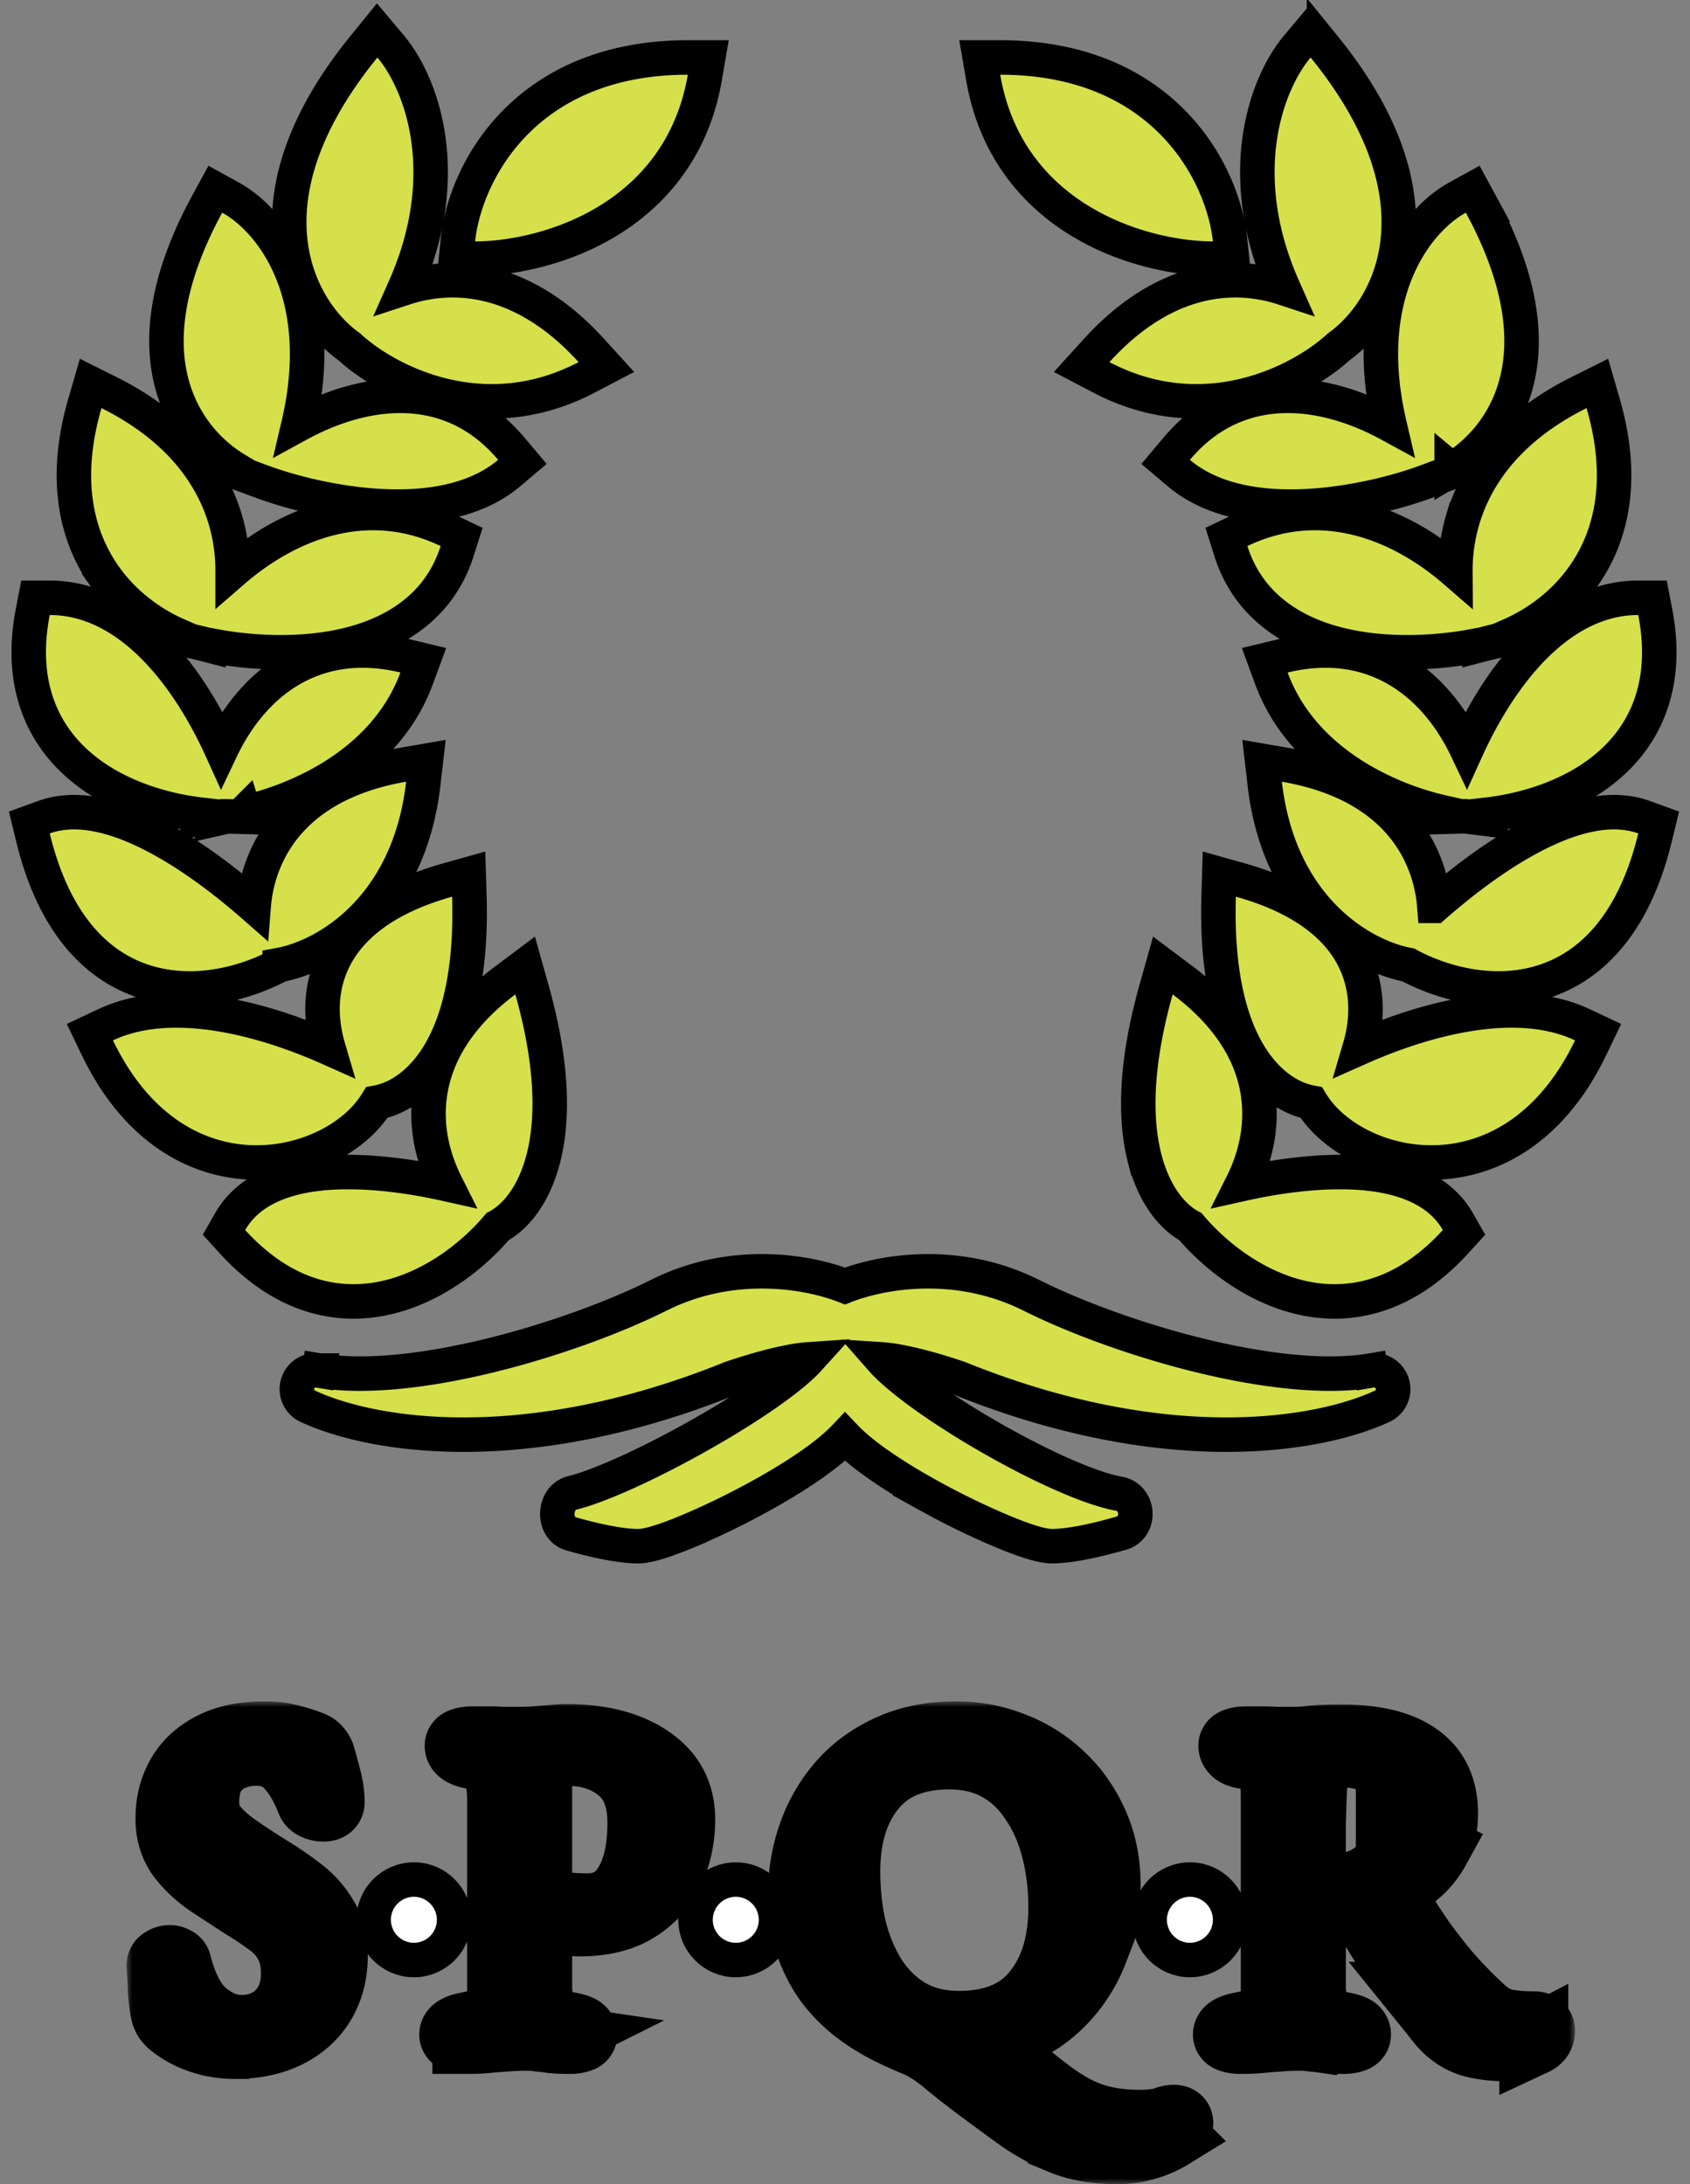 <svg xmlns="http://www.w3.org/2000/svg" width="147" height="190" fill="none" viewBox="0 0 147 190"><rect x="0" y="0" width="147" height="190" fill="#808080" stroke="none"/><path fill="#D5E04B" stroke="#000" stroke-width="3" d="M9.06 50.073c1.793 2.561 4.213 4.229 6.38 5.176l-.142.197 2.169.51 1.244.323.024-.058c2.938.542 6.944.806 10.712.05 4.352-.874 8.68-3.193 10.31-8.316l.395-1.245-1.178-.563c-5.114-2.446-9.983-1.633-13.887.296-1.829.904-3.465 2.06-4.852 3.264a15.565 15.565 0 0 0-.645-4.535c-1.187-3.979-4.152-8.043-10.092-11.014l-1.61-.804-.502 1.728c-1.912 6.587-.751 11.524 1.675 14.99Zm13.176-8.377c.2.08.399.154.592.219 2.365.873 6.2 1.882 10.15 2.108 3.906.223 8.27-.3 11.318-2.878l1.142-.967-.964-1.144c-3.617-4.295-8.202-5.092-12.31-4.36-2.254.4-4.385 1.259-6.199 2.25 2.637-11.25-2.258-17.727-5.915-19.738l-1.322-.727-.72 1.325c-3.938 7.255-4.212 12.851-2.616 16.948a12.385 12.385 0 0 0 5.167 6.122l-.183.153 1.86.689Zm-.97 28.983a25.5 25.5 0 0 0 7.008-2.716c3.221-1.85 6.401-4.713 7.96-8.944l.584-1.584-1.641-.394c-5.549-1.331-9.694.444-12.529 3.241-1.482 1.463-2.596 3.19-3.395 4.87-.968-2.134-2.26-4.466-3.858-6.562C12.753 55.126 9.03 52 4.327 52H3.089l-.235 1.215c-.646 3.337-.38 6.174.567 8.549.946 2.371 2.532 4.18 4.367 5.532 2.995 2.204 6.711 3.233 9.711 3.575l-.081.38 1.982-.248 1.985.055-.118-.38Zm3.063 13.258c4.003-.737 11.233-4.884 12.488-15.765l.23-1.99-1.975.34c-6.18 1.065-9.739 3.924-11.54 7.266a12.733 12.733 0 0 0-1.464 5.013c-2.108-1.85-4.548-3.73-7.035-5.214-1.851-1.105-3.78-2.02-5.655-2.52-1.868-.5-3.799-.618-5.564.023l-1.262.46.317 1.305c1.895 7.789 5.837 11.528 10.3 12.708 4.182 1.105 8.44-.148 11.16-1.626Zm-2.002 17.188c4.432 0 8.603-2.2 10.445-5.214 1.733-.32 3.687-1.521 5.217-3.9 1.811-2.817 3.043-7.277 2.837-14.056l-.058-1.918-1.847.519c-6.75 1.898-9.905 5.35-10.678 9.252-.368 1.859-.168 3.696.317 5.342-1.93-.86-4.163-1.694-6.492-2.301-4.192-1.094-8.996-1.534-12.88.294l-1.37.644.657 1.364c3.476 7.218 8.846 9.974 13.852 9.974Zm11.717 11.651c4.01-1.048 7.314-3.79 9.232-6.069 1.597-.849 3.176-2.808 3.978-5.906.87-3.356.864-8.138-.983-14.707l-.593-2.107-1.751 1.313c-5.15 3.862-6.844 8.236-6.636 12.228.106 2.024.697 3.883 1.488 5.462-2.414-.539-5.18-.965-7.842-1.027-2.164-.05-4.344.138-6.24.756-1.908.622-3.632 1.716-4.672 3.537l-.542.948.736.807c4.568 5.003 9.512 5.892 13.825 4.765Zm37.933 13.59c.56-.449 1.08-.911 1.523-1.378.443.467.963.929 1.523 1.378 1.587 1.271 3.685 2.584 5.814 3.76a67.038 67.038 0 0 0 6.215 3.03c.927.39 1.781.714 2.5.944.662.211 1.377.4 1.948.4 1.768 0 4.36-.646 6.066-1.141.66-.191.966-.705 1.081-1.021.115-.315.122-.615.098-.837a1.894 1.894 0 0 0-.255-.771 1.659 1.659 0 0 0-1.138-.79c-1.266-.218-3.094-.86-5.227-1.818-2.108-.947-4.425-2.161-6.643-3.462-2.218-1.301-4.312-2.676-5.978-3.936-1.308-.989-2.255-1.837-2.816-2.476.14.009.29.023.452.042 1.843.213 4.448.961 6.333 1.615 17.945 7.244 31.226 4.997 36.755 2.422a1.635 1.635 0 0 0 .861-2.023 1.647 1.647 0 0 0-1.836-1.083l.25 1.479-.25-1.479c-4.011.678-9.473.023-14.994-1.337-5.487-1.353-10.849-3.356-14.588-5.226-6.446-3.223-13.044-2.019-16.171-.789-3.127-1.23-9.725-2.434-16.17.789-3.74 1.87-9.102 3.873-14.589 5.226-5.52 1.36-10.983 2.015-14.994 1.337l-.25 1.479.25-1.479a1.646 1.646 0 0 0-1.835 1.083c-.25.718.02 1.632.86 2.023 5.53 2.575 18.81 4.822 36.755-2.422 1.885-.654 4.49-1.402 6.333-1.615.158-.018.306-.032.442-.041-.548.605-1.475 1.41-2.763 2.355-1.663 1.221-3.757 2.555-5.971 3.832-4.478 2.582-9.232 4.803-11.787 5.426-.76.186-1.055.81-1.126.974-.11.253-.155.505-.17.704a2.1 2.1 0 0 0 .072.743c.054.189.298.912 1.123 1.147 1.687.479 4.128 1.07 5.82 1.07.57 0 1.286-.189 1.948-.4.719-.23 1.573-.554 2.5-.944a67.038 67.038 0 0 0 6.215-3.03c2.13-1.176 4.227-2.489 5.814-3.76ZM25.248 20.963c.491 4.476 2.917 7.625 5.131 9.204 3.152 2.91 11.536 7.433 20.644 2.662l1.72-.901-1.306-1.437c-4.258-4.683-8.667-6.241-12.539-6.102-1.33.047-2.571.294-3.698.664 4.416-9.945 1.455-17.836-1.226-21.02l-1.168-1.386-1.143 1.407c-5.379 6.62-6.916 12.34-6.415 16.91Zm14.587-.117-.171 1.654h1.663c2.885 0 7.282-.774 11.259-3.106 4.025-2.361 7.632-6.335 8.72-12.64L61.607 5h-1.781c-7.195 0-12.094 2.574-15.251 5.906-3.115 3.287-4.461 7.232-4.741 9.94Zm75.329-16.792-1.143-1.407-1.168 1.387c-2.681 3.183-5.642 11.075-1.226 21.02a13.37 13.37 0 0 0-3.698-.665c-3.871-.14-8.281 1.419-12.539 6.102l-1.306 1.437 1.72.9c9.108 4.772 17.492.248 20.644-2.66 2.214-1.58 4.64-4.729 5.131-9.204.5-4.57-1.036-10.29-6.415-16.91ZM105.5 22.5h1.663l-.171-1.654c-.28-2.708-1.626-6.653-4.741-9.94C99.094 7.574 94.195 5 87 5h-1.78l.302 1.755c1.087 6.304 4.694 10.278 8.72 12.639 3.976 2.332 8.373 3.106 11.258 3.106Zm23.318-4.716-.719-1.325-1.322.727c-3.657 2.011-8.552 8.487-5.915 19.738-1.815-.991-3.945-1.85-6.199-2.25-4.108-.732-8.693.065-12.31 4.36l-.964 1.145 1.142.966c3.048 2.579 7.412 3.101 11.317 2.878 3.95-.226 7.786-1.235 10.15-2.108.194-.065.392-.138.593-.22l1.86-.688-.183-.153a12.383 12.383 0 0 0 5.167-6.122c1.596-4.097 1.322-9.693-2.617-16.948Zm.542 38.172 2.169-.51-.142-.197c2.166-.947 4.587-2.615 6.379-5.176 2.426-3.467 3.587-8.404 1.675-14.991l-.502-1.728-1.61.804c-5.94 2.97-8.905 7.035-10.091 11.014a15.56 15.56 0 0 0-.646 4.535c-1.387-1.204-3.023-2.36-4.852-3.264-3.904-1.93-8.773-2.742-13.887-.296l-1.178.563.396 1.245c1.63 5.123 5.957 7.442 10.309 8.316 3.768.756 7.774.492 10.712-.05l.024.058 1.244-.323Zm-1.933 15.047 1.982.247-.081-.38c3-.34 6.716-1.37 9.711-3.575 1.835-1.35 3.421-3.16 4.367-5.531.947-2.375 1.213-5.212.567-8.549L143.738 52H142.5c-4.704 0-8.426 3.126-11.068 6.59-1.597 2.096-2.89 4.428-3.858 6.562-.799-1.68-1.913-3.407-3.395-4.87-2.836-2.797-6.981-4.572-12.529-3.24l-1.641.393.583 1.584c1.559 4.231 4.74 7.094 7.961 8.944a25.499 25.499 0 0 0 7.007 2.716l-.118.379 1.985-.055Zm-2.668 7.797a12.728 12.728 0 0 0-1.464-5.012c-1.802-3.342-5.36-6.2-11.54-7.266l-1.975-.34.23 1.99c1.255 10.881 8.485 15.028 12.488 15.765 2.721 1.478 6.978 2.73 11.16 1.626 4.463-1.18 8.405-4.92 10.3-12.709l.317-1.305-1.262-.459c-1.765-.641-3.696-.523-5.564-.023-1.875.5-3.804 1.416-5.655 2.52-2.487 1.483-4.927 3.364-7.035 5.213Zm-15.921 13.211c1.53 2.379 3.484 3.58 5.217 3.9 1.842 3.014 6.013 5.214 10.445 5.214 5.006 0 10.376-2.756 13.852-9.974l.656-1.364-1.369-.644c-3.884-1.828-8.688-1.388-12.88-.294-2.329.607-4.562 1.442-6.492 2.3.485-1.645.685-3.482.317-5.34-.773-3.903-3.928-7.355-10.678-9.253l-1.847-.52-.058 1.919c-.206 6.78 1.026 11.24 2.837 14.056Zm-9.265 8.79c.802 3.098 2.381 5.057 3.978 5.906 1.918 2.279 5.221 5.021 9.232 6.069 4.313 1.127 9.257.238 13.825-4.765l.736-.807-.542-.948c-1.04-1.821-2.764-2.915-4.671-3.537-1.897-.618-4.077-.806-6.241-.756-2.663.062-5.428.488-7.842 1.027.791-1.579 1.382-3.438 1.487-5.462.209-3.992-1.486-8.366-6.635-12.228l-1.751-1.313-.593 2.107c-1.848 6.57-1.852 11.35-.983 14.707Z"/><mask id="a" width="126" height="42" x="11" y="148" fill="#000" maskUnits="userSpaceOnUse"><path fill="#fff" d="M11 148h126v42H11z"/><path d="M20.436 177.842c-1.099 0-2.12-.171-3.061-.513a7.871 7.871 0 0 1-2.472-1.382 4.185 4.185 0 0 1-.314-.355 2.178 2.178 0 0 1-.197-.434c-.13-.526-.222-1.211-.274-2.053a34.165 34.165 0 0 0-.118-2.092.41.41 0 0 1 .236-.395.964.964 0 0 1 .549-.157c.13 0 .261.039.392.118.131.053.21.158.236.316.523 2.026 1.295 3.473 2.315 4.342 1.046.868 2.132 1.302 3.257 1.302.916 0 1.727-.197 2.433-.592a4.167 4.167 0 0 0 1.649-1.658c.418-.736.627-1.592.627-2.565 0-1.079-.183-1.948-.549-2.606a5.062 5.062 0 0 0-1.491-1.776 28.918 28.918 0 0 0-2.394-1.618 304.208 304.208 0 0 1-3.022-1.974c-.994-.684-1.818-1.461-2.472-2.329-.654-.895-.981-1.974-.981-3.237 0-1.342.3-2.552.902-3.631.602-1.079 1.505-1.935 2.708-2.566 1.23-.658 2.76-.987 4.592-.987.941 0 1.753.105 2.433.316.706.184 1.268.368 1.687.552.21.079.38.211.51.395.157.184.262.382.314.592.157.553.327 1.184.51 1.895.184.711.275 1.382.275 2.013 0 .29-.196.434-.589.434-.235 0-.47-.052-.706-.158-.21-.105-.34-.236-.392-.394-.55-1.395-1.19-2.461-1.923-3.198-.733-.736-1.662-1.105-2.787-1.105a5.56 5.56 0 0 0-2.197.434c-.68.29-1.243.763-1.688 1.421-.418.658-.627 1.54-.627 2.645 0 .79.248 1.513.745 2.171.523.632 1.204 1.237 2.04 1.816.838.579 1.74 1.171 2.709 1.776a29.915 29.915 0 0 1 2.668 1.816 8.065 8.065 0 0 1 2.158 2.368c.576.895.864 2 .864 3.316 0 1.553-.353 2.921-1.06 4.106-.706 1.157-1.7 2.052-2.982 2.684-1.282.631-2.787.947-4.513.947Zm20.172-.434c-.34 0-.615-.04-.824-.119-.21-.052-.314-.157-.314-.315 0-.316.432-.553 1.295-.711.994-.184 1.714-.487 2.158-.908.471-.421.707-1.118.707-2.092v-16.658c0-1.184-.157-2.092-.471-2.723-.288-.632-.929-1.04-1.923-1.224-.445-.079-.772-.184-.981-.316-.21-.131-.314-.289-.314-.474 0-.157.105-.263.314-.315.21-.079.484-.119.824-.119h1.57c.366 0 .706.013 1.02.04h1.256c.523 0 1.046-.013 1.57-.04a39.49 39.49 0 0 1 1.53-.118c.471-.053.89-.079 1.256-.079 2.982 0 5.376.618 7.181 1.855 1.832 1.237 2.747 2.961 2.747 5.171 0 1.605-.314 3.092-.942 4.461-.627 1.342-1.595 2.421-2.904 3.237-1.281.815-2.93 1.223-4.944 1.223-.576 0-1.02-.079-1.334-.237-.288-.184-.432-.355-.432-.513 0-.105.065-.223.196-.355.157-.132.301-.197.432-.197.13 0 .327.013.589.039.287.026.693.04 1.216.04 1.57 0 2.747-.658 3.532-1.974.81-1.316 1.216-3.132 1.216-5.448 0-2.105-.614-3.657-1.844-4.657-1.23-1.027-2.8-1.54-4.71-1.54-.732 0-1.333.132-1.804.395-.471.237-.707.658-.707 1.263v18.829c0 .947.197 1.71.589 2.289.392.579 1.073.961 2.04 1.145.445.079.772.171.982.276.209.106.314.25.314.435 0 .158-.105.263-.314.315-.21.079-.484.119-.825.119-.706 0-1.255-.026-1.648-.079a16.863 16.863 0 0 0-1.02-.118c-.288-.053-.68-.079-1.177-.079-.654 0-1.243.026-1.766.079-.497.026-1.007.065-1.53.118-.498.053-1.1.079-1.806.079ZM97.234 187c-1.884 0-3.493-.276-4.827-.829a18.572 18.572 0 0 1-3.846-2.132 216.556 216.556 0 0 1-2.904-2.131 66.455 66.455 0 0 1-3.296-2.566c-.916-.763-1.766-1.316-2.551-1.658a42.152 42.152 0 0 1-1.962-.868A18.024 18.024 0 0 1 74.787 175a13.14 13.14 0 0 1-2.59-2.526c-.733-.974-1.321-2.092-1.766-3.356-.419-1.289-.628-2.736-.628-4.342 0-1.789.288-3.5.863-5.131a13.277 13.277 0 0 1 2.551-4.421c1.125-1.29 2.525-2.316 4.2-3.079 1.674-.763 3.596-1.145 5.768-1.145 1.727 0 3.375.316 4.944.947a12.354 12.354 0 0 1 4.16 2.645c1.204 1.132 2.159 2.5 2.865 4.105.706 1.579 1.06 3.342 1.06 5.29 0 2-.367 3.908-1.1 5.724a12.915 12.915 0 0 1-3.178 4.736c-1.413 1.342-3.166 2.29-5.259 2.842-.209.053-.314.145-.314.277 0 .131.053.25.157.355a30.78 30.78 0 0 0 2.316 2.25c.81.711 1.7 1.421 2.668 2.132 1.308.947 2.525 1.592 3.65 1.934 1.151.368 2.485.552 4.003.552.47 0 .902-.026 1.295-.078.418-.053.719-.119.902-.198.131-.052.262-.092.393-.118.13-.027.248-.04.353-.04.288 0 .432.106.432.316 0 .237-.053.421-.157.553-.079.131-.262.289-.55.473a8.493 8.493 0 0 1-2.315.987 8.753 8.753 0 0 1-2.276.316ZM83.42 176.184c3.009 0 5.259-.934 6.75-2.802 1.517-1.869 2.276-4.356 2.276-7.461 0-1.816-.21-3.526-.628-5.132-.418-1.605-1.046-3.013-1.883-4.223-.811-1.237-1.832-2.198-3.061-2.882-1.23-.684-2.669-1.026-4.317-1.026-2.956 0-5.193.921-6.71 2.763-1.518 1.842-2.277 4.303-2.277 7.382 0 1.842.197 3.565.589 5.171.418 1.605 1.033 3.026 1.844 4.263.838 1.237 1.87 2.21 3.1 2.921 1.23.684 2.67 1.026 4.317 1.026Zm47.401 1.855c-.732 0-1.426-.065-2.08-.197a5.284 5.284 0 0 1-1.805-.631 5.864 5.864 0 0 1-1.53-1.303c-.628-.79-1.23-1.54-1.805-2.25a53.446 53.446 0 0 1-1.845-2.526 153.46 153.46 0 0 1-2.315-3.632c-.393-.658-.955-1.171-1.688-1.539a6.409 6.409 0 0 0-1.726-.593 8.848 8.848 0 0 0-1.374-.236c-.209-.027-.366.039-.471.197a1.331 1.331 0 0 0-.117.592v6.947c0 .843.196 1.579.588 2.211.393.605 1.073 1 2.041 1.184.445.079.772.171.981.276.209.106.314.25.314.435 0 .158-.105.263-.314.315-.209.079-.484.119-.824.119-.706 0-1.256-.026-1.648-.079a16.956 16.956 0 0 0-1.021-.118c-.287-.053-.68-.079-1.177-.079-.654 0-1.243.026-1.766.079-.497.026-1.007.065-1.53.118-.497.053-1.099.079-1.805.079-.341 0-.615-.04-.825-.119-.209-.052-.314-.157-.314-.315 0-.316.432-.553 1.295-.711.995-.184 1.714-.487 2.159-.908.471-.421.706-1.118.706-2.092v-16.816c0-1-.052-1.75-.157-2.25-.078-.526-.288-.894-.628-1.105-.314-.21-.85-.355-1.609-.434-.444-.053-.771-.145-.981-.276-.209-.158-.314-.329-.314-.514 0-.157.105-.263.314-.315.21-.079.484-.119.824-.119h1.57c.366 0 .707.013 1.02.04h1.256c.497 0 .942-.013 1.334-.04.393-.052.825-.092 1.295-.118.498-.027 1.125-.04 1.884-.04 2.878 0 5.062.54 6.554 1.619 1.517 1.079 2.276 2.697 2.276 4.855 0 1.184-.236 2.211-.707 3.079a7.373 7.373 0 0 1-1.766 2.132 11.777 11.777 0 0 1-2.158 1.421c-.105.026-.157.092-.157.197.026.079.079.184.157.316a884.196 884.196 0 0 0 2.315 3.513 40.795 40.795 0 0 0 2.473 3.237c.889 1.052 1.949 2.144 3.178 3.276.681.605 1.374.974 2.08 1.105.707.132 1.518.198 2.433.198.393 0 .589.144.589.434 0 .395-.196.684-.589.868a3.59 3.59 0 0 1-1.334.395 8.227 8.227 0 0 1-1.256.118Zm-14.676-13.815c1.203 0 2.236-.277 3.1-.829a5.598 5.598 0 0 0 2.04-2.171 5.767 5.767 0 0 0 .746-2.842c0-1.079-.144-2.066-.432-2.961-.261-.895-.811-1.605-1.648-2.132-.811-.552-2.041-.828-3.689-.828-.837 0-1.386.276-1.648.828-.262.527-.419 1.474-.471 2.843-.026.657-.052 1.552-.078 2.684v4.026c0 .658.183 1.053.549 1.184.366.132.876.198 1.531.198Z"/></mask><path fill="#fff" d="M20.436 177.842c-1.099 0-2.12-.171-3.061-.513a7.871 7.871 0 0 1-2.472-1.382 4.185 4.185 0 0 1-.314-.355 2.178 2.178 0 0 1-.197-.434c-.13-.526-.222-1.211-.274-2.053a34.165 34.165 0 0 0-.118-2.092.41.41 0 0 1 .236-.395.964.964 0 0 1 .549-.157c.13 0 .261.039.392.118.131.053.21.158.236.316.523 2.026 1.295 3.473 2.315 4.342 1.046.868 2.132 1.302 3.257 1.302.916 0 1.727-.197 2.433-.592a4.167 4.167 0 0 0 1.649-1.658c.418-.736.627-1.592.627-2.565 0-1.079-.183-1.948-.549-2.606a5.062 5.062 0 0 0-1.491-1.776 28.918 28.918 0 0 0-2.394-1.618 304.208 304.208 0 0 1-3.022-1.974c-.994-.684-1.818-1.461-2.472-2.329-.654-.895-.981-1.974-.981-3.237 0-1.342.3-2.552.902-3.631.602-1.079 1.505-1.935 2.708-2.566 1.23-.658 2.76-.987 4.592-.987.941 0 1.753.105 2.433.316.706.184 1.268.368 1.687.552.21.079.38.211.51.395.157.184.262.382.314.592.157.553.327 1.184.51 1.895.184.711.275 1.382.275 2.013 0 .29-.196.434-.589.434-.235 0-.47-.052-.706-.158-.21-.105-.34-.236-.392-.394-.55-1.395-1.19-2.461-1.923-3.198-.733-.736-1.662-1.105-2.787-1.105a5.56 5.56 0 0 0-2.197.434c-.68.29-1.243.763-1.688 1.421-.418.658-.627 1.54-.627 2.645 0 .79.248 1.513.745 2.171.523.632 1.204 1.237 2.04 1.816.838.579 1.74 1.171 2.709 1.776a29.915 29.915 0 0 1 2.668 1.816 8.065 8.065 0 0 1 2.158 2.368c.576.895.864 2 .864 3.316 0 1.553-.353 2.921-1.06 4.106-.706 1.157-1.7 2.052-2.982 2.684-1.282.631-2.787.947-4.513.947Zm20.172-.434c-.34 0-.615-.04-.824-.119-.21-.052-.314-.157-.314-.315 0-.316.432-.553 1.295-.711.994-.184 1.714-.487 2.158-.908.471-.421.707-1.118.707-2.092v-16.658c0-1.184-.157-2.092-.471-2.723-.288-.632-.929-1.04-1.923-1.224-.445-.079-.772-.184-.981-.316-.21-.131-.314-.289-.314-.474 0-.157.105-.263.314-.315.21-.079.484-.119.824-.119h1.57c.366 0 .706.013 1.02.04h1.256c.523 0 1.046-.013 1.57-.04a39.49 39.49 0 0 1 1.53-.118c.471-.053.89-.079 1.256-.079 2.982 0 5.376.618 7.181 1.855 1.832 1.237 2.747 2.961 2.747 5.171 0 1.605-.314 3.092-.942 4.461-.627 1.342-1.595 2.421-2.904 3.237-1.281.815-2.93 1.223-4.944 1.223-.576 0-1.02-.079-1.334-.237-.288-.184-.432-.355-.432-.513 0-.105.065-.223.196-.355.157-.132.301-.197.432-.197.13 0 .327.013.589.039.287.026.693.04 1.216.04 1.57 0 2.747-.658 3.532-1.974.81-1.316 1.216-3.132 1.216-5.448 0-2.105-.614-3.657-1.844-4.657-1.23-1.027-2.8-1.54-4.71-1.54-.732 0-1.333.132-1.804.395-.471.237-.707.658-.707 1.263v18.829c0 .947.197 1.71.589 2.289.392.579 1.073.961 2.04 1.145.445.079.772.171.982.276.209.106.314.25.314.435 0 .158-.105.263-.314.315-.21.079-.484.119-.825.119-.706 0-1.255-.026-1.648-.079a16.863 16.863 0 0 0-1.02-.118c-.288-.053-.68-.079-1.177-.079-.654 0-1.243.026-1.766.079-.497.026-1.007.065-1.53.118-.498.053-1.1.079-1.806.079ZM97.234 187c-1.884 0-3.493-.276-4.827-.829a18.572 18.572 0 0 1-3.846-2.132 216.556 216.556 0 0 1-2.904-2.131 66.455 66.455 0 0 1-3.296-2.566c-.916-.763-1.766-1.316-2.551-1.658a42.152 42.152 0 0 1-1.962-.868A18.024 18.024 0 0 1 74.787 175a13.14 13.14 0 0 1-2.59-2.526c-.733-.974-1.321-2.092-1.766-3.356-.419-1.289-.628-2.736-.628-4.342 0-1.789.288-3.5.863-5.131a13.277 13.277 0 0 1 2.551-4.421c1.125-1.29 2.525-2.316 4.2-3.079 1.674-.763 3.596-1.145 5.768-1.145 1.727 0 3.375.316 4.944.947a12.354 12.354 0 0 1 4.16 2.645c1.204 1.132 2.159 2.5 2.865 4.105.706 1.579 1.06 3.342 1.06 5.29 0 2-.367 3.908-1.1 5.724a12.915 12.915 0 0 1-3.178 4.736c-1.413 1.342-3.166 2.29-5.259 2.842-.209.053-.314.145-.314.277 0 .131.053.25.157.355a30.78 30.78 0 0 0 2.316 2.25c.81.711 1.7 1.421 2.668 2.132 1.308.947 2.525 1.592 3.65 1.934 1.151.368 2.485.552 4.003.552.47 0 .902-.026 1.295-.078.418-.053.719-.119.902-.198.131-.052.262-.092.393-.118.13-.027.248-.04.353-.04.288 0 .432.106.432.316 0 .237-.053.421-.157.553-.079.131-.262.289-.55.473a8.493 8.493 0 0 1-2.315.987 8.753 8.753 0 0 1-2.276.316ZM83.42 176.184c3.009 0 5.259-.934 6.75-2.802 1.517-1.869 2.276-4.356 2.276-7.461 0-1.816-.21-3.526-.628-5.132-.418-1.605-1.046-3.013-1.883-4.223-.811-1.237-1.832-2.198-3.061-2.882-1.23-.684-2.669-1.026-4.317-1.026-2.956 0-5.193.921-6.71 2.763-1.518 1.842-2.277 4.303-2.277 7.382 0 1.842.197 3.565.589 5.171.418 1.605 1.033 3.026 1.844 4.263.838 1.237 1.87 2.21 3.1 2.921 1.23.684 2.67 1.026 4.317 1.026Zm47.401 1.855c-.732 0-1.426-.065-2.08-.197a5.284 5.284 0 0 1-1.805-.631 5.864 5.864 0 0 1-1.53-1.303c-.628-.79-1.23-1.54-1.805-2.25a53.446 53.446 0 0 1-1.845-2.526 153.46 153.46 0 0 1-2.315-3.632c-.393-.658-.955-1.171-1.688-1.539a6.409 6.409 0 0 0-1.726-.593 8.848 8.848 0 0 0-1.374-.236c-.209-.027-.366.039-.471.197a1.331 1.331 0 0 0-.117.592v6.947c0 .843.196 1.579.588 2.211.393.605 1.073 1 2.041 1.184.445.079.772.171.981.276.209.106.314.25.314.435 0 .158-.105.263-.314.315-.209.079-.484.119-.824.119-.706 0-1.256-.026-1.648-.079a16.956 16.956 0 0 0-1.021-.118c-.287-.053-.68-.079-1.177-.079-.654 0-1.243.026-1.766.079-.497.026-1.007.065-1.53.118-.497.053-1.099.079-1.805.079-.341 0-.615-.04-.825-.119-.209-.052-.314-.157-.314-.315 0-.316.432-.553 1.295-.711.995-.184 1.714-.487 2.159-.908.471-.421.706-1.118.706-2.092v-16.816c0-1-.052-1.75-.157-2.25-.078-.526-.288-.894-.628-1.105-.314-.21-.85-.355-1.609-.434-.444-.053-.771-.145-.981-.276-.209-.158-.314-.329-.314-.514 0-.157.105-.263.314-.315.21-.079.484-.119.824-.119h1.57c.366 0 .707.013 1.02.04h1.256c.497 0 .942-.013 1.334-.04.393-.052.825-.092 1.295-.118.498-.027 1.125-.04 1.884-.04 2.878 0 5.062.54 6.554 1.619 1.517 1.079 2.276 2.697 2.276 4.855 0 1.184-.236 2.211-.707 3.079a7.373 7.373 0 0 1-1.766 2.132 11.777 11.777 0 0 1-2.158 1.421c-.105.026-.157.092-.157.197.026.079.079.184.157.316a884.196 884.196 0 0 0 2.315 3.513 40.795 40.795 0 0 0 2.473 3.237c.889 1.052 1.949 2.144 3.178 3.276.681.605 1.374.974 2.08 1.105.707.132 1.518.198 2.433.198.393 0 .589.144.589.434 0 .395-.196.684-.589.868a3.59 3.59 0 0 1-1.334.395 8.227 8.227 0 0 1-1.256.118Zm-14.676-13.815c1.203 0 2.236-.277 3.1-.829a5.598 5.598 0 0 0 2.04-2.171 5.767 5.767 0 0 0 .746-2.842c0-1.079-.144-2.066-.432-2.961-.261-.895-.811-1.605-1.648-2.132-.811-.552-2.041-.828-3.689-.828-.837 0-1.386.276-1.648.828-.262.527-.419 1.474-.471 2.843-.026.657-.052 1.552-.078 2.684v4.026c0 .658.183 1.053.549 1.184.366.132.876.198 1.531.198Z"/><path stroke="#000" stroke-width="6" d="M20.436 177.842c-1.099 0-2.12-.171-3.061-.513a7.871 7.871 0 0 1-2.472-1.382 4.185 4.185 0 0 1-.314-.355 2.178 2.178 0 0 1-.197-.434c-.13-.526-.222-1.211-.274-2.053a34.165 34.165 0 0 0-.118-2.092.41.41 0 0 1 .236-.395.964.964 0 0 1 .549-.157c.13 0 .261.039.392.118.131.053.21.158.236.316.523 2.026 1.295 3.473 2.315 4.342 1.046.868 2.132 1.302 3.257 1.302.916 0 1.727-.197 2.433-.592a4.167 4.167 0 0 0 1.649-1.658c.418-.736.627-1.592.627-2.565 0-1.079-.183-1.948-.549-2.606a5.062 5.062 0 0 0-1.491-1.776 28.918 28.918 0 0 0-2.394-1.618 304.208 304.208 0 0 1-3.022-1.974c-.994-.684-1.818-1.461-2.472-2.329-.654-.895-.981-1.974-.981-3.237 0-1.342.3-2.552.902-3.631.602-1.079 1.505-1.935 2.708-2.566 1.23-.658 2.76-.987 4.592-.987.941 0 1.753.105 2.433.316.706.184 1.268.368 1.687.552.21.079.38.211.51.395.157.184.262.382.314.592.157.553.327 1.184.51 1.895.184.711.275 1.382.275 2.013 0 .29-.196.434-.589.434-.235 0-.47-.052-.706-.158-.21-.105-.34-.236-.392-.394-.55-1.395-1.19-2.461-1.923-3.198-.733-.736-1.662-1.105-2.787-1.105a5.56 5.56 0 0 0-2.197.434c-.68.29-1.243.763-1.688 1.421-.418.658-.627 1.54-.627 2.645 0 .79.248 1.513.745 2.171.523.632 1.204 1.237 2.04 1.816.838.579 1.74 1.171 2.709 1.776a29.915 29.915 0 0 1 2.668 1.816 8.065 8.065 0 0 1 2.158 2.368c.576.895.864 2 .864 3.316 0 1.553-.353 2.921-1.06 4.106-.706 1.157-1.7 2.052-2.982 2.684-1.282.631-2.787.947-4.513.947Zm20.172-.434c-.34 0-.615-.04-.824-.119-.21-.052-.314-.157-.314-.315 0-.316.432-.553 1.295-.711.994-.184 1.714-.487 2.158-.908.471-.421.707-1.118.707-2.092v-16.658c0-1.184-.157-2.092-.471-2.723-.288-.632-.929-1.04-1.923-1.224-.445-.079-.772-.184-.981-.316-.21-.131-.314-.289-.314-.474 0-.157.105-.263.314-.315.21-.079.484-.119.824-.119h1.57c.366 0 .706.013 1.02.04h1.256c.523 0 1.046-.013 1.57-.04a39.49 39.49 0 0 1 1.53-.118c.471-.053.89-.079 1.256-.079 2.982 0 5.376.618 7.181 1.855 1.832 1.237 2.747 2.961 2.747 5.171 0 1.605-.314 3.092-.942 4.461-.627 1.342-1.595 2.421-2.904 3.237-1.281.815-2.93 1.223-4.944 1.223-.576 0-1.02-.079-1.334-.237-.288-.184-.432-.355-.432-.513 0-.105.065-.223.196-.355.157-.132.301-.197.432-.197.13 0 .327.013.589.039.287.026.693.04 1.216.04 1.57 0 2.747-.658 3.532-1.974.81-1.316 1.216-3.132 1.216-5.448 0-2.105-.614-3.657-1.844-4.657-1.23-1.027-2.8-1.54-4.71-1.54-.732 0-1.333.132-1.804.395-.471.237-.707.658-.707 1.263v18.829c0 .947.197 1.71.589 2.289.392.579 1.073.961 2.04 1.145.445.079.772.171.982.276.209.106.314.25.314.435 0 .158-.105.263-.314.315-.21.079-.484.119-.825.119-.706 0-1.255-.026-1.648-.079a16.863 16.863 0 0 0-1.02-.118c-.288-.053-.68-.079-1.177-.079-.654 0-1.243.026-1.766.079-.497.026-1.007.065-1.53.118-.498.053-1.1.079-1.806.079ZM97.234 187c-1.884 0-3.493-.276-4.827-.829a18.572 18.572 0 0 1-3.846-2.132 216.556 216.556 0 0 1-2.904-2.131 66.455 66.455 0 0 1-3.296-2.566c-.916-.763-1.766-1.316-2.551-1.658a42.152 42.152 0 0 1-1.962-.868A18.024 18.024 0 0 1 74.787 175a13.14 13.14 0 0 1-2.59-2.526c-.733-.974-1.321-2.092-1.766-3.356-.419-1.289-.628-2.736-.628-4.342 0-1.789.288-3.5.863-5.131a13.277 13.277 0 0 1 2.551-4.421c1.125-1.29 2.525-2.316 4.2-3.079 1.674-.763 3.596-1.145 5.768-1.145 1.727 0 3.375.316 4.944.947a12.354 12.354 0 0 1 4.16 2.645c1.204 1.132 2.159 2.5 2.865 4.105.706 1.579 1.06 3.342 1.06 5.29 0 2-.367 3.908-1.1 5.724a12.915 12.915 0 0 1-3.178 4.736c-1.413 1.342-3.166 2.29-5.259 2.842-.209.053-.314.145-.314.277 0 .131.053.25.157.355a30.78 30.78 0 0 0 2.316 2.25c.81.711 1.7 1.421 2.668 2.132 1.308.947 2.525 1.592 3.65 1.934 1.151.368 2.485.552 4.003.552.47 0 .902-.026 1.295-.078.418-.053.719-.119.902-.198.131-.052.262-.092.393-.118.13-.027.248-.04.353-.04.288 0 .432.106.432.316 0 .237-.053.421-.157.553-.079.131-.262.289-.55.473a8.493 8.493 0 0 1-2.315.987 8.753 8.753 0 0 1-2.276.316ZM83.42 176.184c3.009 0 5.259-.934 6.75-2.802 1.517-1.869 2.276-4.356 2.276-7.461 0-1.816-.21-3.526-.628-5.132-.418-1.605-1.046-3.013-1.883-4.223-.811-1.237-1.832-2.198-3.061-2.882-1.23-.684-2.669-1.026-4.317-1.026-2.956 0-5.193.921-6.71 2.763-1.518 1.842-2.277 4.303-2.277 7.382 0 1.842.197 3.565.589 5.171.418 1.605 1.033 3.026 1.844 4.263.838 1.237 1.87 2.21 3.1 2.921 1.23.684 2.67 1.026 4.317 1.026Zm47.401 1.855c-.732 0-1.426-.065-2.08-.197a5.284 5.284 0 0 1-1.805-.631 5.864 5.864 0 0 1-1.53-1.303c-.628-.79-1.23-1.54-1.805-2.25a53.446 53.446 0 0 1-1.845-2.526 153.46 153.46 0 0 1-2.315-3.632c-.393-.658-.955-1.171-1.688-1.539a6.409 6.409 0 0 0-1.726-.593 8.848 8.848 0 0 0-1.374-.236c-.209-.027-.366.039-.471.197a1.331 1.331 0 0 0-.117.592v6.947c0 .843.196 1.579.588 2.211.393.605 1.073 1 2.041 1.184.445.079.772.171.981.276.209.106.314.25.314.435 0 .158-.105.263-.314.315-.209.079-.484.119-.824.119-.706 0-1.256-.026-1.648-.079a16.956 16.956 0 0 0-1.021-.118c-.287-.053-.68-.079-1.177-.079-.654 0-1.243.026-1.766.079-.497.026-1.007.065-1.53.118-.497.053-1.099.079-1.805.079-.341 0-.615-.04-.825-.119-.209-.052-.314-.157-.314-.315 0-.316.432-.553 1.295-.711.995-.184 1.714-.487 2.159-.908.471-.421.706-1.118.706-2.092v-16.816c0-1-.052-1.75-.157-2.25-.078-.526-.288-.894-.628-1.105-.314-.21-.85-.355-1.609-.434-.444-.053-.771-.145-.981-.276-.209-.158-.314-.329-.314-.514 0-.157.105-.263.314-.315.21-.079.484-.119.824-.119h1.57c.366 0 .707.013 1.02.04h1.256c.497 0 .942-.013 1.334-.04.393-.052.825-.092 1.295-.118.498-.027 1.125-.04 1.884-.04 2.878 0 5.062.54 6.554 1.619 1.517 1.079 2.276 2.697 2.276 4.855 0 1.184-.236 2.211-.707 3.079a7.373 7.373 0 0 1-1.766 2.132 11.777 11.777 0 0 1-2.158 1.421c-.105.026-.157.092-.157.197.026.079.079.184.157.316a884.196 884.196 0 0 0 2.315 3.513 40.795 40.795 0 0 0 2.473 3.237c.889 1.052 1.949 2.144 3.178 3.276.681.605 1.374.974 2.08 1.105.707.132 1.518.198 2.433.198.393 0 .589.144.589.434 0 .395-.196.684-.589.868a3.59 3.59 0 0 1-1.334.395 8.227 8.227 0 0 1-1.256.118Zm-14.676-13.815c1.203 0 2.236-.277 3.1-.829a5.598 5.598 0 0 0 2.04-2.171 5.767 5.767 0 0 0 .746-2.842c0-1.079-.144-2.066-.432-2.961-.261-.895-.811-1.605-1.648-2.132-.811-.552-2.041-.828-3.689-.828-.837 0-1.386.276-1.648.828-.262.527-.419 1.474-.471 2.843-.026.657-.052 1.552-.078 2.684v4.026c0 .658.183 1.053.549 1.184.366.132.876.198 1.531.198Z" mask="url(#a)"/><circle cx="36" cy="167" r="3.5" fill="#fff" stroke="#000" stroke-width="3"/><circle cx="103.5" cy="167" r="3.5" fill="#fff" stroke="#000" stroke-width="3"/><circle cx="64" cy="167" r="3.5" fill="#fff" stroke="#000" stroke-width="3"/></svg>